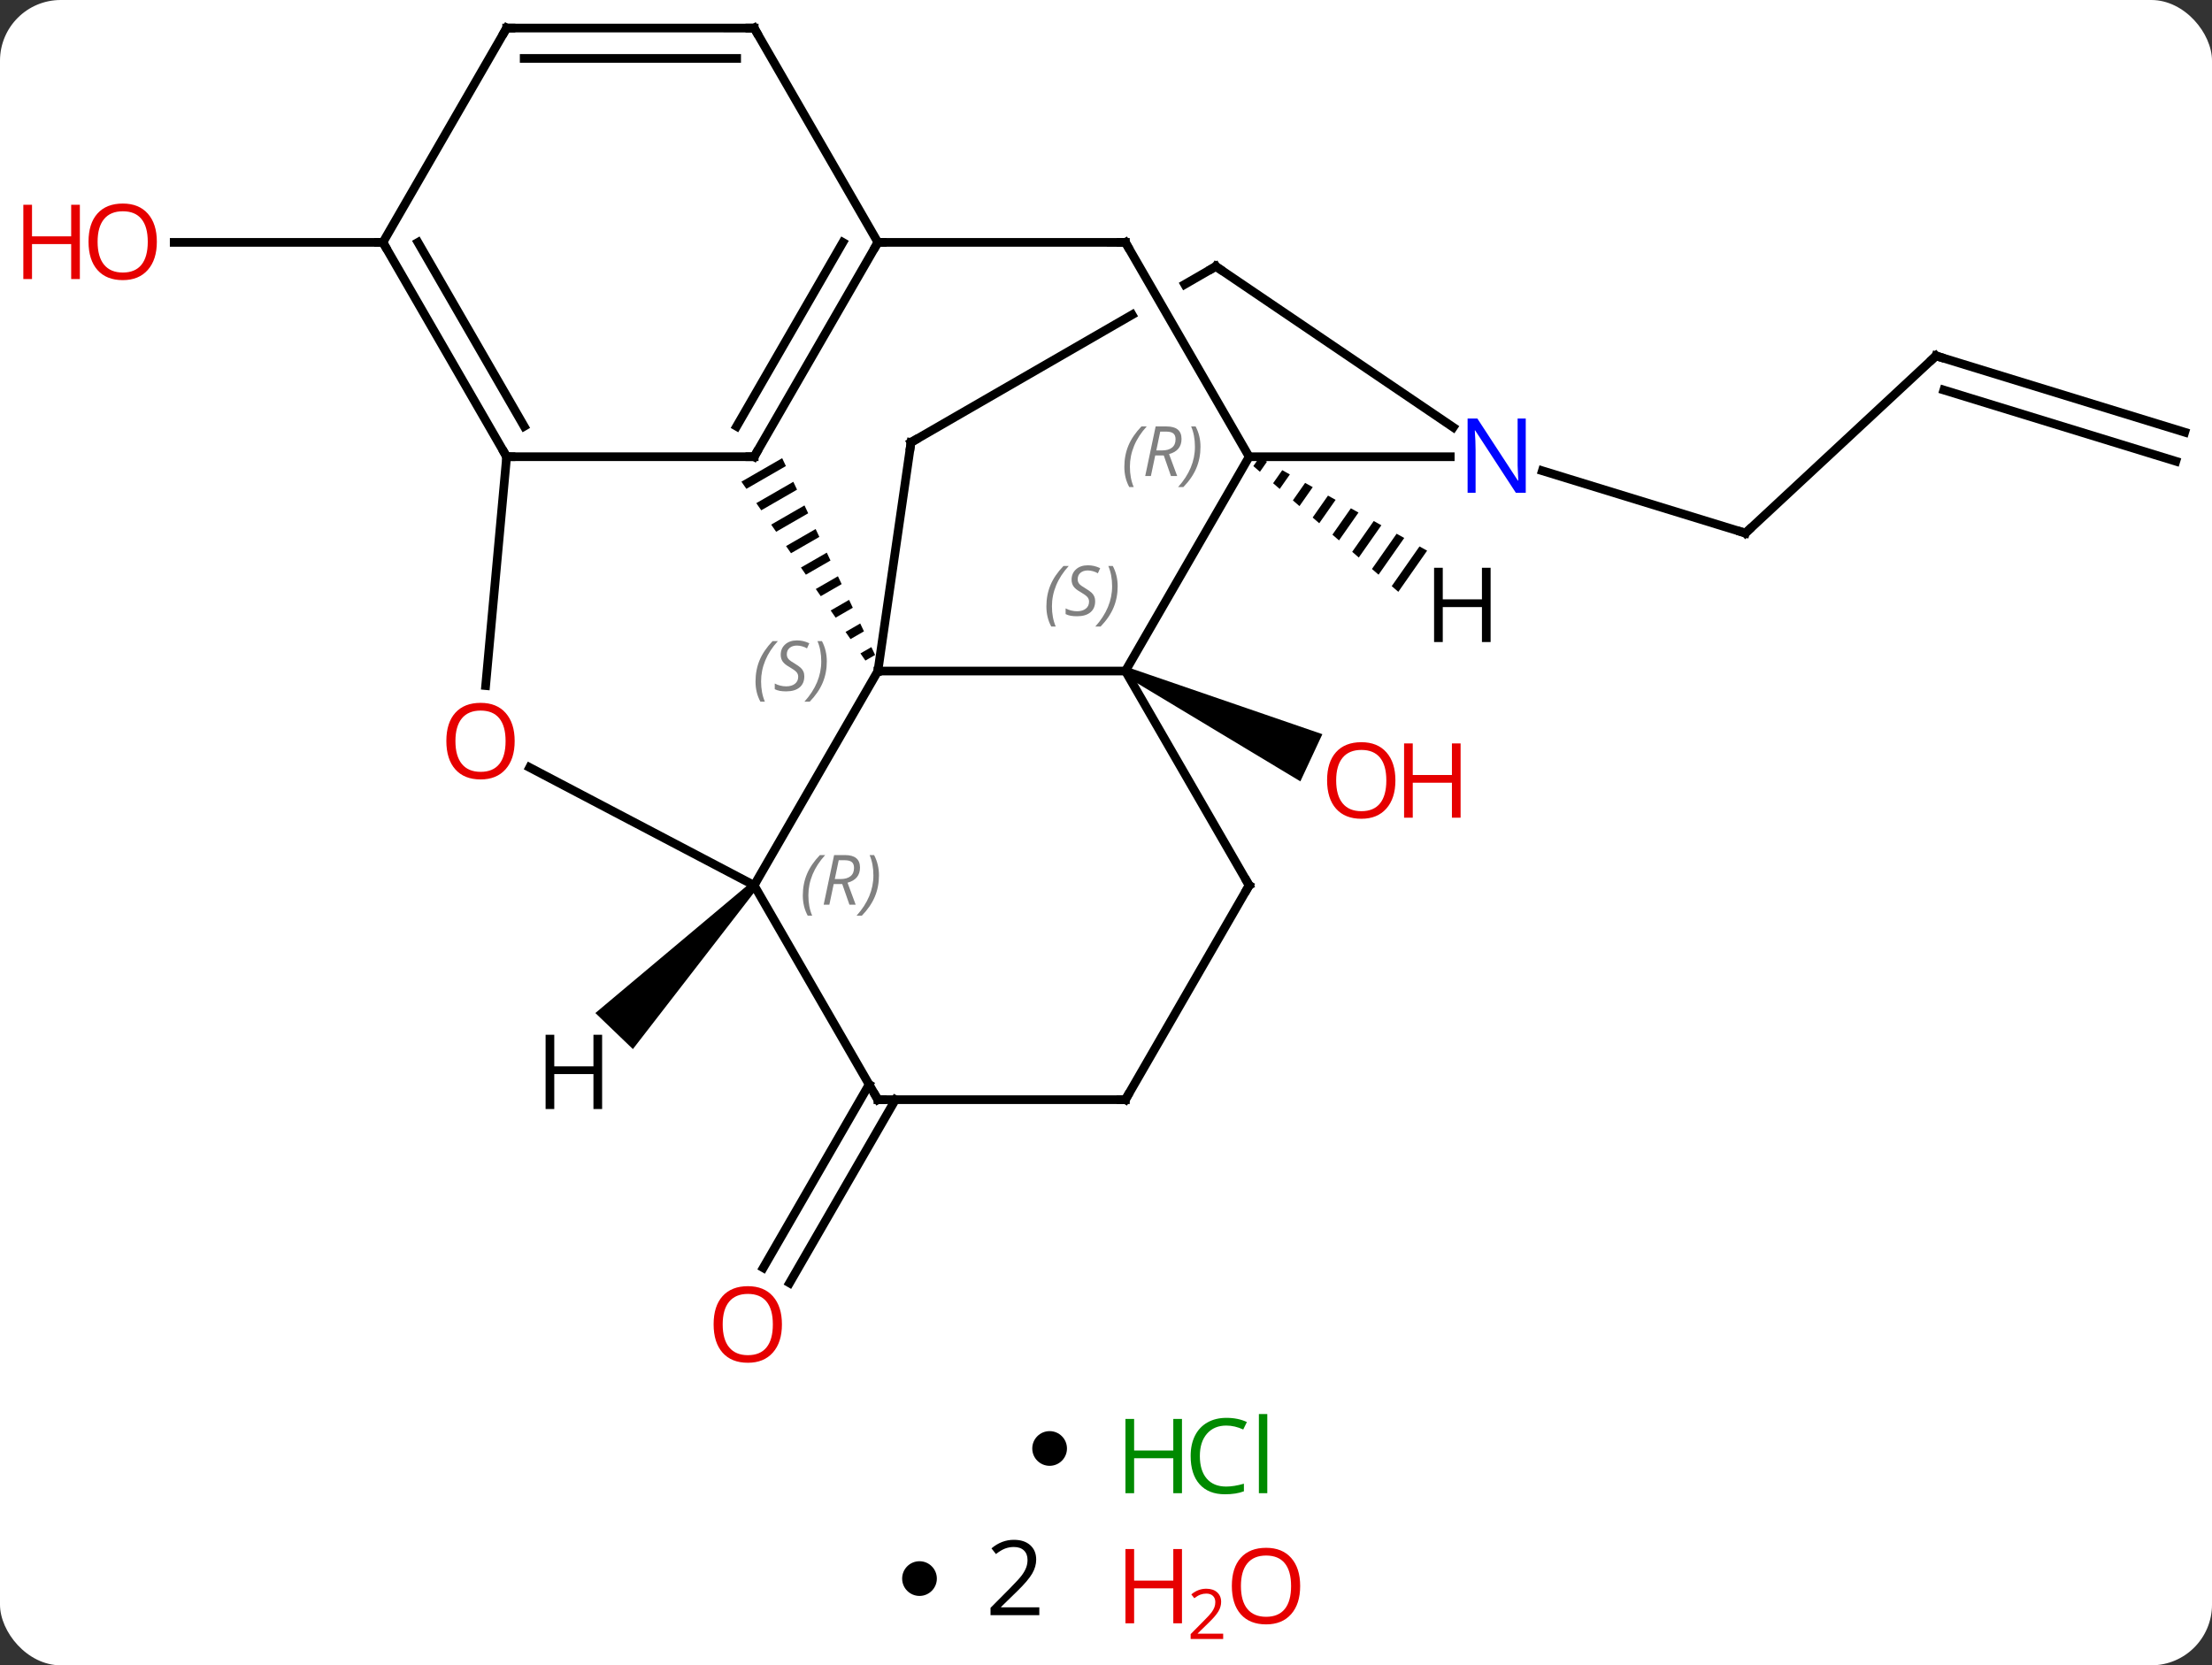 <svg width="255" viewBox="0 0 255 192" style="fill-opacity:1; color-rendering:auto; color-interpolation:auto; text-rendering:auto; stroke:black; stroke-linecap:square; stroke-miterlimit:10; shape-rendering:auto; stroke-opacity:1; fill:black; stroke-dasharray:none; font-weight:normal; stroke-width:1; font-family:'Open Sans'; font-style:normal; stroke-linejoin:miter; font-size:12; stroke-dashoffset:0; image-rendering:auto;" height="192" class="cas-substance-image" xmlns:xlink="http://www.w3.org/1999/xlink" xmlns="http://www.w3.org/2000/svg"><rect x="0" y="0" width="255" height="192" fill="#333333" stroke="none"/><svg class="cas-substance-single-component"><rect y="0" x="0" width="255" stroke="none" ry="7" rx="7" height="192" fill="white" class="cas-substance-group"/><svg y="0" x="0" width="255" viewBox="0 0 255 160" style="fill:black;" height="160" class="cas-substance-single-component-image"><svg><g><clipPath id="clipPath_8544a44b08b7492e9c509af2542b82061" clipPathUnits="userSpaceOnUse"><path d="M0.412 -66.481 L-41.225 -42.443 L-21.226 -7.801 L7.944 -24.642 L7.944 -24.642 L-7.734 -51.8 L-2.538 -54.8 L13.14 -27.642 L13.14 -27.642 L20.412 -31.84 L0.412 -66.481 Z"/></clipPath><g transform="translate(133,78)" style="text-rendering:geometricPrecision; color-rendering:optimizeQuality; color-interpolation:linearRGB; stroke-linecap:butt; image-rendering:optimizeQuality;"><path style="stroke:none;" d="M-3.475 -0.18 L-3.053 -1.086 L19.443 6.647 L16.907 12.085 Z"/><line y2="48.786" y1="69.919" x2="-29.776" x1="-41.978" style="fill:none;"/><line y2="47.036" y1="68.169" x2="-32.807" x1="-45.009" style="fill:none;"/><line y2="-50.055" y1="-50.055" x2="-88.857" x1="-112.919" style="fill:none;"/><line y2="-36.972" y1="-16.536" x2="90.18" x1="68.214" style="fill:none;"/><line y2="-23.725" y1="-16.536" x2="44.8" x1="68.214" style="fill:none;"/><line y2="-28.167" y1="-36.972" x2="118.857" x1="90.18" style="fill:none;"/><line y2="-24.821" y1="-33.033" x2="117.83" x1="91.084" style="fill:none;"/><path style="stroke:none;" d="M-42.831 -25.175 L-47.529 -22.466 L-47.529 -22.466 L-46.957 -21.641 L-46.957 -21.641 L-42.402 -24.267 L-42.831 -25.175 ZM-41.545 -22.452 L-45.813 -19.991 L-45.813 -19.991 L-45.242 -19.166 L-45.242 -19.166 L-41.117 -21.545 L-41.545 -22.452 ZM-40.259 -19.729 L-44.099 -17.516 L-44.099 -17.516 L-43.527 -16.691 L-39.831 -18.822 L-40.259 -19.729 ZM-38.974 -17.007 L-42.383 -15.041 L-42.383 -15.041 L-41.812 -14.216 L-38.545 -16.099 L-38.974 -17.007 ZM-37.688 -14.284 L-40.669 -12.566 L-40.669 -12.566 L-40.097 -11.741 L-40.097 -11.741 L-37.26 -13.377 L-37.688 -14.284 ZM-36.403 -11.561 L-38.954 -10.091 L-38.382 -9.266 L-38.382 -9.266 L-35.974 -10.654 L-36.403 -11.561 ZM-35.117 -8.839 L-37.239 -7.615 L-36.667 -6.79 L-36.667 -6.79 L-34.689 -7.931 L-35.117 -8.839 ZM-33.832 -6.116 L-35.524 -5.141 L-34.952 -4.316 L-33.403 -5.209 L-33.403 -5.209 L-33.832 -6.116 ZM-32.546 -3.393 L-33.809 -2.666 L-33.237 -1.841 L-33.237 -1.841 L-32.118 -2.486 L-32.546 -3.393 Z"/><line y2="-0.633" y1="-0.633" x2="-3.264" x1="-31.794" style="fill:none;"/><line y2="24.075" y1="-0.633" x2="-46.062" x1="-31.794" style="fill:none;"/><line y2="-26.997" y1="-0.633" x2="-27.978" x1="-31.794" style="fill:none;"/><line y2="-25.347" y1="-25.344" x2="-74.595" x1="-46.059" style="fill:none;"/><line y2="-50.055" y1="-25.344" x2="-31.794" x1="-46.059" style="fill:none;"/><line y2="-50.055" y1="-28.844" x2="-35.836" x1="-48.08" style="fill:none;"/><line y2="-25.341" y1="-0.633" x2="11.004" x1="-3.264" style="fill:none;"/><line y2="24.078" y1="-0.633" x2="11.004" x1="-3.264" style="fill:none;"/><line y2="10.485" y1="24.075" x2="-71.944" x1="-46.062" style="fill:none;"/><line y2="48.786" y1="24.075" x2="-31.797" x1="-46.062" style="fill:none;"/><line y2="-47.286" y1="-26.997" x2="7.164" x1="-27.978" style="fill:none; clip-path:url(#clipPath_8544a44b08b7492e9c509af2542b82061);"/><line y2="1.044" y1="-25.347" x2="-77.014" x1="-74.595" style="fill:none;"/><line y2="-50.055" y1="-25.347" x2="-88.857" x1="-74.595" style="fill:none;"/><line y2="-50.055" y1="-28.847" x2="-84.816" x1="-72.574" style="fill:none;"/><line y2="-50.052" y1="-50.055" x2="-3.261" x1="-31.794" style="fill:none;"/><line y2="-74.763" y1="-50.055" x2="-46.059" x1="-31.794" style="fill:none;"/><line y2="-50.052" y1="-25.341" x2="-3.261" x1="11.004" style="fill:none;"/><line y2="-25.341" y1="-25.341" x2="34.185" x1="11.004" style="fill:none;"/><line y2="48.786" y1="24.078" x2="-3.264" x1="11.004" style="fill:none;"/><line y2="48.786" y1="48.786" x2="-3.264" x1="-31.797" style="fill:none;"/><line y2="-28.735" y1="-47.286" x2="34.53" x1="7.164" style="fill:none;"/><line y2="-74.766" y1="-50.055" x2="-74.592" x1="-88.857" style="fill:none;"/><line y2="-74.766" y1="-74.763" x2="-74.592" x1="-46.059" style="fill:none;"/><line y2="-71.266" y1="-71.263" x2="-72.572" x1="-48.08" style="fill:none;"/><path style="stroke:none;" d="M-46.423 23.729 L-45.701 24.421 L-60.039 42.953 L-64.366 38.796 Z"/><path style="stroke:none;" d="M12.18 -25.256 L11.486 -24.264 L11.486 -24.264 L12.246 -23.605 L12.246 -23.605 L13.059 -24.768 L13.059 -24.768 L12.18 -25.256 ZM14.818 -23.791 L13.765 -22.287 L13.765 -22.287 L14.525 -21.628 L14.525 -21.628 L15.697 -23.302 L15.697 -23.302 L14.818 -23.791 ZM17.454 -22.326 L16.044 -20.31 L16.044 -20.31 L16.804 -19.651 L18.334 -21.837 L17.454 -22.326 ZM20.092 -20.86 L18.323 -18.333 L19.083 -17.674 L20.971 -20.372 L20.971 -20.372 L20.092 -20.86 ZM22.729 -19.395 L20.602 -16.356 L20.602 -16.356 L21.362 -15.697 L23.608 -18.907 L23.608 -18.907 L22.729 -19.395 ZM25.366 -17.93 L22.881 -14.379 L22.881 -14.379 L23.641 -13.72 L23.641 -13.72 L26.245 -17.441 L26.245 -17.441 L25.366 -17.93 ZM28.003 -16.465 L25.16 -12.402 L25.92 -11.743 L25.92 -11.743 L28.882 -15.976 L28.882 -15.976 L28.003 -16.465 ZM30.64 -14.999 L27.439 -10.425 L27.439 -10.425 L28.199 -9.767 L28.199 -9.767 L31.519 -14.511 L30.64 -14.999 Z"/></g><g transform="translate(133,78)" style="fill:rgb(230,0,0); text-rendering:geometricPrecision; color-rendering:optimizeQuality; image-rendering:optimizeQuality; font-family:'Open Sans'; stroke:rgb(230,0,0); color-interpolation:linearRGB;"><path style="stroke:none;" d="M27.863 11.978 Q27.863 14.04 26.823 15.22 Q25.784 16.4 23.941 16.4 Q22.05 16.4 21.019 15.236 Q19.988 14.071 19.988 11.962 Q19.988 9.868 21.019 8.72 Q22.05 7.571 23.941 7.571 Q25.8 7.571 26.831 8.743 Q27.863 9.915 27.863 11.978 ZM21.034 11.978 Q21.034 13.712 21.777 14.618 Q22.519 15.525 23.941 15.525 Q25.363 15.525 26.089 14.626 Q26.816 13.728 26.816 11.978 Q26.816 10.243 26.089 9.353 Q25.363 8.462 23.941 8.462 Q22.519 8.462 21.777 9.361 Q21.034 10.259 21.034 11.978 Z"/><path style="stroke:none;" d="M35.378 16.275 L34.378 16.275 L34.378 12.243 L29.863 12.243 L29.863 16.275 L28.863 16.275 L28.863 7.712 L29.863 7.712 L29.863 11.353 L34.378 11.353 L34.378 7.712 L35.378 7.712 L35.378 16.275 Z"/><path style="stroke:none;" d="M-42.859 74.696 Q-42.859 76.758 -43.899 77.938 Q-44.938 79.118 -46.781 79.118 Q-48.672 79.118 -49.703 77.954 Q-50.734 76.789 -50.734 74.68 Q-50.734 72.586 -49.703 71.438 Q-48.672 70.289 -46.781 70.289 Q-44.922 70.289 -43.891 71.461 Q-42.859 72.633 -42.859 74.696 ZM-49.688 74.696 Q-49.688 76.43 -48.945 77.336 Q-48.203 78.243 -46.781 78.243 Q-45.359 78.243 -44.633 77.344 Q-43.906 76.446 -43.906 74.696 Q-43.906 72.961 -44.633 72.071 Q-45.359 71.18 -46.781 71.18 Q-48.203 71.18 -48.945 72.079 Q-49.688 72.977 -49.688 74.696 Z"/><path style="stroke:none;" d="M-114.919 -50.125 Q-114.919 -48.063 -115.959 -46.883 Q-116.998 -45.703 -118.841 -45.703 Q-120.732 -45.703 -121.763 -46.867 Q-122.794 -48.032 -122.794 -50.141 Q-122.794 -52.235 -121.763 -53.383 Q-120.732 -54.532 -118.841 -54.532 Q-116.982 -54.532 -115.951 -53.36 Q-114.919 -52.188 -114.919 -50.125 ZM-121.748 -50.125 Q-121.748 -48.391 -121.005 -47.485 Q-120.263 -46.578 -118.841 -46.578 Q-117.419 -46.578 -116.693 -47.477 Q-115.966 -48.375 -115.966 -50.125 Q-115.966 -51.86 -116.693 -52.75 Q-117.419 -53.641 -118.841 -53.641 Q-120.263 -53.641 -121.005 -52.742 Q-121.748 -51.844 -121.748 -50.125 Z"/><path style="stroke:none;" d="M-123.794 -45.828 L-124.794 -45.828 L-124.794 -49.86 L-129.31 -49.86 L-129.31 -45.828 L-130.31 -45.828 L-130.31 -54.391 L-129.31 -54.391 L-129.31 -50.75 L-124.794 -50.75 L-124.794 -54.391 L-123.794 -54.391 L-123.794 -45.828 Z"/></g><g transform="translate(133,78)" style="stroke-linecap:butt; text-rendering:geometricPrecision; color-rendering:optimizeQuality; image-rendering:optimizeQuality; font-family:'Open Sans'; color-interpolation:linearRGB; stroke-miterlimit:5;"><path style="fill:none;" d="M68.58 -16.877 L68.214 -16.536 L67.736 -16.683"/><path style="fill:none;" d="M89.814 -36.631 L90.18 -36.972 L90.658 -36.825"/></g><g transform="translate(133,78)" style="stroke-linecap:butt; font-size:8.4px; fill:gray; text-rendering:geometricPrecision; image-rendering:optimizeQuality; color-rendering:optimizeQuality; font-family:'Open Sans'; font-style:italic; stroke:gray; color-interpolation:linearRGB; stroke-miterlimit:5;"><path style="stroke:none;" d="M-45.903 0.569 Q-45.903 -0.759 -45.434 -1.884 Q-44.965 -3.009 -43.934 -4.087 L-43.324 -4.087 Q-44.293 -3.024 -44.778 -1.853 Q-45.262 -0.681 -45.262 0.554 Q-45.262 1.882 -44.824 2.897 L-45.34 2.897 Q-45.903 1.866 -45.903 0.569 ZM-40.28 -0.024 Q-40.28 0.804 -40.827 1.257 Q-41.374 1.71 -42.374 1.71 Q-42.78 1.71 -43.093 1.655 Q-43.405 1.601 -43.686 1.46 L-43.686 0.804 Q-43.061 1.132 -42.358 1.132 Q-41.733 1.132 -41.358 0.835 Q-40.983 0.538 -40.983 0.022 Q-40.983 -0.29 -41.186 -0.516 Q-41.389 -0.743 -41.952 -1.071 Q-42.546 -1.399 -42.772 -1.728 Q-42.999 -2.056 -42.999 -2.509 Q-42.999 -3.243 -42.483 -3.704 Q-41.968 -4.165 -41.124 -4.165 Q-40.749 -4.165 -40.413 -4.087 Q-40.077 -4.009 -39.702 -3.837 L-39.968 -3.243 Q-40.218 -3.399 -40.538 -3.485 Q-40.858 -3.571 -41.124 -3.571 Q-41.655 -3.571 -41.975 -3.298 Q-42.296 -3.024 -42.296 -2.556 Q-42.296 -2.353 -42.225 -2.204 Q-42.155 -2.056 -42.014 -1.923 Q-41.874 -1.79 -41.452 -1.54 Q-40.889 -1.196 -40.686 -1.001 Q-40.483 -0.806 -40.382 -0.571 Q-40.28 -0.337 -40.28 -0.024 ZM-37.685 -1.743 Q-37.685 -0.415 -38.162 0.718 Q-38.639 1.851 -39.654 2.897 L-40.264 2.897 Q-38.326 0.741 -38.326 -1.743 Q-38.326 -3.071 -38.764 -4.087 L-38.248 -4.087 Q-37.685 -3.024 -37.685 -1.743 Z"/><path style="fill:none; stroke:black;" d="M-46.559 -25.344 L-46.059 -25.344 L-45.809 -25.777"/><path style="stroke:none;" d="M-12.372 -8.09 Q-12.372 -9.418 -11.903 -10.543 Q-11.435 -11.668 -10.403 -12.747 L-9.794 -12.747 Q-10.763 -11.684 -11.247 -10.512 Q-11.732 -9.34 -11.732 -8.106 Q-11.732 -6.778 -11.294 -5.762 L-11.81 -5.762 Q-12.372 -6.793 -12.372 -8.09 ZM-6.75 -8.684 Q-6.75 -7.856 -7.296 -7.403 Q-7.843 -6.95 -8.843 -6.95 Q-9.25 -6.95 -9.562 -7.004 Q-9.875 -7.059 -10.156 -7.2 L-10.156 -7.856 Q-9.531 -7.528 -8.828 -7.528 Q-8.203 -7.528 -7.828 -7.825 Q-7.453 -8.122 -7.453 -8.637 Q-7.453 -8.95 -7.656 -9.176 Q-7.859 -9.403 -8.421 -9.731 Q-9.015 -10.059 -9.242 -10.387 Q-9.468 -10.715 -9.468 -11.168 Q-9.468 -11.903 -8.953 -12.364 Q-8.437 -12.825 -7.593 -12.825 Q-7.218 -12.825 -6.882 -12.747 Q-6.546 -12.668 -6.171 -12.497 L-6.437 -11.903 Q-6.687 -12.059 -7.007 -12.145 Q-7.328 -12.231 -7.593 -12.231 Q-8.125 -12.231 -8.445 -11.957 Q-8.765 -11.684 -8.765 -11.215 Q-8.765 -11.012 -8.695 -10.864 Q-8.625 -10.715 -8.484 -10.582 Q-8.343 -10.45 -7.921 -10.2 Q-7.359 -9.856 -7.156 -9.661 Q-6.953 -9.465 -6.851 -9.231 Q-6.75 -8.997 -6.75 -8.684 ZM-4.155 -10.403 Q-4.155 -9.075 -4.632 -7.942 Q-5.108 -6.809 -6.124 -5.762 L-6.733 -5.762 Q-4.796 -7.918 -4.796 -10.403 Q-4.796 -11.731 -5.233 -12.747 L-4.718 -12.747 Q-4.155 -11.684 -4.155 -10.403 Z"/><path style="stroke:none;" d="M-40.451 25.24 Q-40.451 23.912 -39.982 22.787 Q-39.513 21.662 -38.482 20.584 L-37.873 20.584 Q-38.841 21.646 -39.326 22.818 Q-39.81 23.99 -39.81 25.224 Q-39.81 26.552 -39.373 27.568 L-39.888 27.568 Q-40.451 26.537 -40.451 25.24 ZM-36.891 23.927 L-37.391 26.302 L-38.047 26.302 L-36.844 20.584 L-35.594 20.584 Q-33.859 20.584 -33.859 22.021 Q-33.859 23.38 -35.297 23.771 L-34.359 26.302 L-35.078 26.302 L-35.906 23.927 L-36.891 23.927 ZM-36.312 21.177 Q-36.703 23.099 -36.766 23.349 L-36.109 23.349 Q-35.359 23.349 -34.953 23.021 Q-34.547 22.693 -34.547 22.068 Q-34.547 21.599 -34.805 21.388 Q-35.062 21.177 -35.656 21.177 L-36.312 21.177 ZM-31.673 22.927 Q-31.673 24.255 -32.15 25.388 Q-32.627 26.521 -33.642 27.568 L-34.252 27.568 Q-32.314 25.412 -32.314 22.927 Q-32.314 21.599 -32.752 20.584 L-32.236 20.584 Q-31.673 21.646 -31.673 22.927 Z"/><path style="fill:none; stroke:black;" d="M-28.05 -26.502 L-27.978 -26.997 L-27.545 -27.247"/><path style="fill:none; stroke:black;" d="M-74.845 -25.78 L-74.595 -25.347 L-74.095 -25.347"/><path style="fill:none; stroke:black;" d="M-32.044 -49.622 L-31.794 -50.055 L-31.294 -50.055"/><path style="stroke:none;" d="M-3.385 -24.178 Q-3.385 -25.506 -2.916 -26.631 Q-2.447 -27.756 -1.416 -28.834 L-0.806 -28.834 Q-1.775 -27.771 -2.26 -26.599 Q-2.744 -25.428 -2.744 -24.193 Q-2.744 -22.865 -2.307 -21.849 L-2.822 -21.849 Q-3.385 -22.881 -3.385 -24.178 ZM0.175 -25.49 L-0.325 -23.115 L-0.981 -23.115 L0.222 -28.834 L1.472 -28.834 Q3.207 -28.834 3.207 -27.396 Q3.207 -26.037 1.769 -25.646 L2.707 -23.115 L1.988 -23.115 L1.16 -25.49 L0.175 -25.49 ZM0.753 -28.24 Q0.363 -26.318 0.3 -26.068 L0.957 -26.068 Q1.707 -26.068 2.113 -26.396 Q2.519 -26.724 2.519 -27.349 Q2.519 -27.818 2.261 -28.029 Q2.003 -28.24 1.41 -28.24 L0.753 -28.24 ZM5.393 -26.49 Q5.393 -25.162 4.916 -24.029 Q4.439 -22.896 3.424 -21.849 L2.814 -21.849 Q4.752 -24.006 4.752 -26.49 Q4.752 -27.818 4.314 -28.834 L4.83 -28.834 Q5.393 -27.771 5.393 -26.49 Z"/><path style="fill:none; stroke:black;" d="M10.754 23.645 L11.004 24.078 L10.754 24.511"/></g><g transform="translate(133,78)" style="stroke-linecap:butt; fill:rgb(230,0,0); text-rendering:geometricPrecision; color-rendering:optimizeQuality; image-rendering:optimizeQuality; font-family:'Open Sans'; stroke:rgb(230,0,0); color-interpolation:linearRGB; stroke-miterlimit:5;"><path style="stroke:none;" d="M-73.669 7.442 Q-73.669 9.504 -74.709 10.684 Q-75.748 11.864 -77.591 11.864 Q-79.482 11.864 -80.513 10.7 Q-81.544 9.535 -81.544 7.426 Q-81.544 5.332 -80.513 4.184 Q-79.482 3.035 -77.591 3.035 Q-75.732 3.035 -74.701 4.207 Q-73.669 5.379 -73.669 7.442 ZM-80.498 7.442 Q-80.498 9.176 -79.755 10.082 Q-79.013 10.989 -77.591 10.989 Q-76.169 10.989 -75.443 10.09 Q-74.716 9.192 -74.716 7.442 Q-74.716 5.707 -75.443 4.817 Q-76.169 3.926 -77.591 3.926 Q-79.013 3.926 -79.755 4.824 Q-80.498 5.723 -80.498 7.442 Z"/><path style="fill:none; stroke:black;" d="M-32.047 48.353 L-31.797 48.786 L-31.297 48.786"/><path style="fill:none; stroke:black;" d="M6.731 -47.036 L7.164 -47.286 L7.578 -47.005"/><path style="fill:none; stroke:black;" d="M-88.607 -49.622 L-88.857 -50.055 L-89.357 -50.055"/><path style="fill:none; stroke:black;" d="M-3.761 -50.052 L-3.261 -50.052 L-3.011 -49.619"/><path style="fill:none; stroke:black;" d="M-45.809 -74.33 L-46.059 -74.763 L-46.559 -74.763"/><path style="fill:rgb(0,5,255); stroke:none;" d="M42.889 -21.185 L41.748 -21.185 L37.06 -28.372 L37.014 -28.372 Q37.107 -27.107 37.107 -26.06 L37.107 -21.185 L36.185 -21.185 L36.185 -29.747 L37.31 -29.747 L41.982 -22.591 L42.029 -22.591 Q42.029 -22.747 41.982 -23.607 Q41.935 -24.466 41.951 -24.841 L41.951 -29.747 L42.889 -29.747 L42.889 -21.185 Z"/><path style="fill:none; stroke:black;" d="M-3.014 48.353 L-3.264 48.786 L-3.764 48.786"/><path style="fill:none; stroke:black;" d="M-74.842 -74.333 L-74.592 -74.766 L-74.092 -74.766"/><path style="fill:black; stroke:none;" d="M-63.588 49.864 L-64.588 49.864 L-64.588 45.833 L-69.104 45.833 L-69.104 49.864 L-70.104 49.864 L-70.104 41.302 L-69.104 41.302 L-69.104 44.942 L-64.588 44.942 L-64.588 41.302 L-63.588 41.302 L-63.588 49.864 Z"/><path style="fill:black; stroke:none;" d="M38.838 -3.977 L37.838 -3.977 L37.838 -8.008 L33.322 -8.008 L33.322 -3.977 L32.322 -3.977 L32.322 -12.539 L33.322 -12.539 L33.322 -8.899 L37.838 -8.899 L37.838 -12.539 L38.838 -12.539 L38.838 -3.977 Z"/></g></g></svg></svg><svg y="160" x="119" class="cas-substance-saf"><svg y="5" x="0" width="4" style="fill:black;" height="4" class="cas-substance-saf-dot"><circle stroke="none" r="2" fill="black" cy="2" cx="2"/></svg><svg y="0" x="8" width="22" style="fill:black;" height="15" class="cas-substance-saf-image"><svg><g><g transform="translate(6,8)" style="fill:rgb(0,138,0); text-rendering:geometricPrecision; color-rendering:optimizeQuality; image-rendering:optimizeQuality; font-family:'Open Sans'; stroke:rgb(0,138,0); color-interpolation:linearRGB;"><path style="stroke:none;" d="M3.258 4.156 L2.258 4.156 L2.258 0.125 L-2.258 0.125 L-2.258 4.156 L-3.258 4.156 L-3.258 -4.406 L-2.258 -4.406 L-2.258 -0.766 L2.258 -0.766 L2.258 -4.406 L3.258 -4.406 L3.258 4.156 Z"/><path style="stroke:none;" d="M8.367 -3.641 Q6.961 -3.641 6.141 -2.703 Q5.32 -1.766 5.32 -0.125 Q5.32 1.547 6.109 2.469 Q6.898 3.391 8.352 3.391 Q9.258 3.391 10.398 3.062 L10.398 3.938 Q9.508 4.281 8.211 4.281 Q6.32 4.281 5.289 3.125 Q4.258 1.969 4.258 -0.141 Q4.258 -1.469 4.75 -2.461 Q5.242 -3.453 6.18 -3.992 Q7.117 -4.531 8.383 -4.531 Q9.727 -4.531 10.742 -4.047 L10.32 -3.188 Q9.336 -3.641 8.367 -3.641 ZM13.094 4.156 L12.125 4.156 L12.125 -4.969 L13.094 -4.969 L13.094 4.156 Z"/></g></g></svg></svg></svg><svg y="175" x="104" class="cas-substance-saf"><svg y="5" x="0" width="4" style="fill:black;" height="4" class="cas-substance-saf-dot"><circle stroke="none" r="2" fill="black" cy="2" cx="2"/></svg><svg y="0" x="7" width="12" style="fill:black;" height="15" class="cas-substance-saf-coefficient"><svg><g><g transform="translate(6,7)" style="text-rendering:geometricPrecision; font-family:'Open Sans'; color-interpolation:linearRGB; color-rendering:optimizeQuality; image-rendering:optimizeQuality;"><path style="stroke:none;" d="M2.812 4.219 L-2.812 4.219 L-2.812 3.375 L-0.562 1.109 Q0.469 0.062 0.797 -0.383 Q1.125 -0.828 1.289 -1.25 Q1.453 -1.672 1.453 -2.156 Q1.453 -2.844 1.039 -3.242 Q0.625 -3.641 -0.125 -3.641 Q-0.656 -3.641 -1.133 -3.461 Q-1.609 -3.281 -2.188 -2.828 L-2.703 -3.484 Q-1.531 -4.469 -0.125 -4.469 Q1.078 -4.469 1.766 -3.852 Q2.453 -3.234 2.453 -2.188 Q2.453 -1.375 1.992 -0.578 Q1.531 0.219 0.281 1.438 L-1.594 3.266 L-1.594 3.312 L2.812 3.312 L2.812 4.219 Z"/></g></g></svg></svg><svg y="0" x="23" width="26" style="fill:black;" height="17" class="cas-substance-saf-image"><svg><g><g transform="translate(6,8)" style="fill:rgb(230,0,0); text-rendering:geometricPrecision; color-rendering:optimizeQuality; image-rendering:optimizeQuality; font-family:'Open Sans'; stroke:rgb(230,0,0); color-interpolation:linearRGB;"><path style="stroke:none;" d="M3.258 4.156 L2.258 4.156 L2.258 0.125 L-2.258 0.125 L-2.258 4.156 L-3.258 4.156 L-3.258 -4.406 L-2.258 -4.406 L-2.258 -0.766 L2.258 -0.766 L2.258 -4.406 L3.258 -4.406 L3.258 4.156 Z"/><path style="stroke:none;" d="M8.008 5.966 L4.258 5.966 L4.258 5.403 L5.758 3.888 Q6.445 3.2 6.664 2.903 Q6.883 2.606 6.992 2.325 Q7.102 2.044 7.102 1.716 Q7.102 1.262 6.828 0.997 Q6.555 0.731 6.055 0.731 Q5.711 0.731 5.391 0.848 Q5.07 0.966 4.68 1.262 L4.336 0.825 Q5.117 0.169 6.055 0.169 Q6.852 0.169 7.312 0.583 Q7.773 0.997 7.773 1.684 Q7.773 2.231 7.469 2.763 Q7.164 3.294 6.32 4.106 L5.07 5.325 L5.07 5.356 L8.008 5.356 L8.008 5.966 Z"/><path style="stroke:none;" d="M16.883 -0.141 Q16.883 1.922 15.844 3.102 Q14.805 4.281 12.961 4.281 Q11.07 4.281 10.039 3.117 Q9.008 1.953 9.008 -0.156 Q9.008 -2.25 10.039 -3.398 Q11.07 -4.547 12.961 -4.547 Q14.82 -4.547 15.852 -3.375 Q16.883 -2.203 16.883 -0.141 ZM10.055 -0.141 Q10.055 1.594 10.797 2.5 Q11.539 3.406 12.961 3.406 Q14.383 3.406 15.109 2.508 Q15.836 1.609 15.836 -0.141 Q15.836 -1.875 15.109 -2.766 Q14.383 -3.656 12.961 -3.656 Q11.539 -3.656 10.797 -2.758 Q10.055 -1.859 10.055 -0.141 Z"/></g></g></svg></svg></svg></svg></svg>